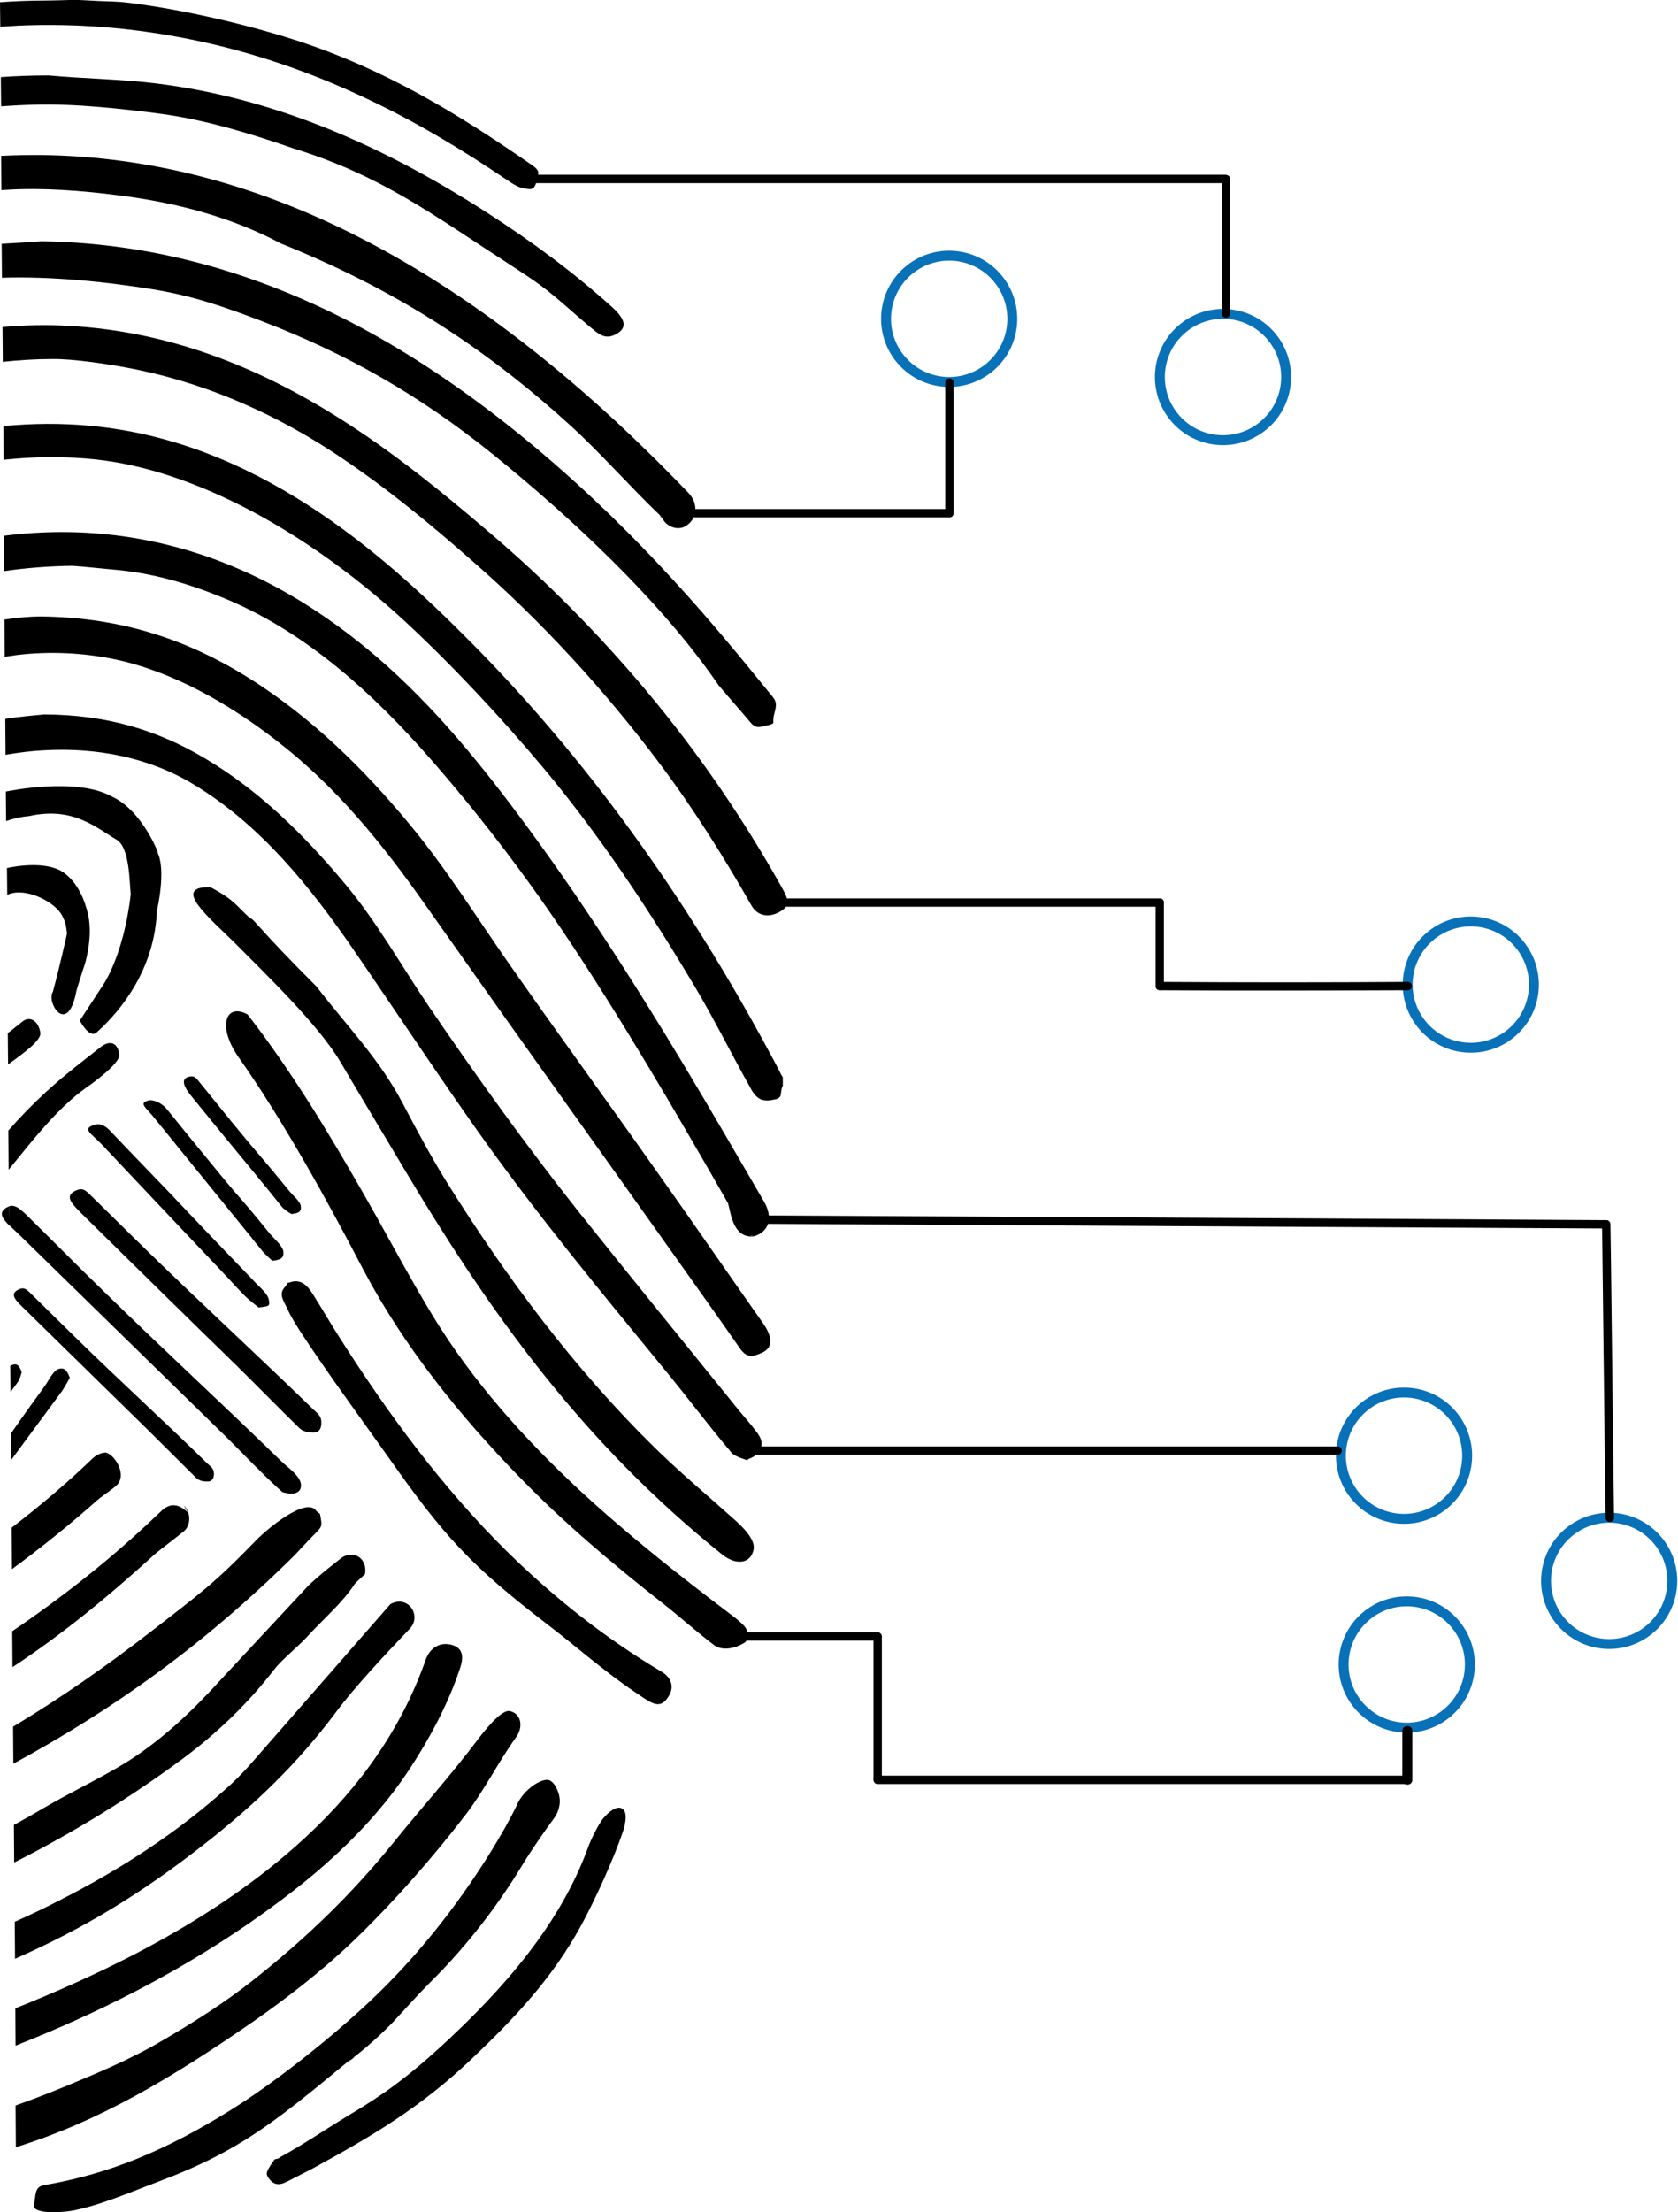 <!-- Generator: Adobe Illustrator 19.2.1, SVG Export Plug-In  -->
<svg version="1.1"
	 xmlns="http://www.w3.org/2000/svg" xmlns:xlink="http://www.w3.org/1999/xlink" xmlns:a="http://ns.adobe.com/AdobeSVGViewerExtensions/3.0/"
	 x="0px" y="0px" width="603.2px" height="794.8px" viewBox="0 0 603.2 794.8" style="enable-background:new 0 0 603.2 794.8;"
	 xml:space="preserve">
<style type="text/css">
	.st0{fill:none;stroke:#0971B8;stroke-width:3.565;stroke-miterlimit:10;}
	.st1{stroke:#000000;stroke-width:0;stroke-miterlimit:10;}
</style>
<defs>
</defs>
<g>
	<g>
		<ellipse transform="matrix(0.75 -0.661 0.661 0.75 20.227 324.55)" class="st0" cx="439.8" cy="135.5" rx="22.7" ry="22.7"/>
		
			<ellipse transform="matrix(0.75 -0.661 0.661 0.75 9.474 254.204)" class="st0" cx="341.3" cy="114.6" rx="22.7" ry="22.7"/>
		
			<ellipse transform="matrix(0.75 -0.661 0.661 0.75 -101.894 437.945)" class="st0" cx="528.9" cy="353.9" rx="22.7" ry="22.7"/>
		
			<ellipse transform="matrix(0.75 -0.661 0.661 0.75 -219.798 464.37)" class="st0" cx="504.9" cy="523.2" rx="22.7" ry="22.7"/>
		
			<ellipse transform="matrix(0.75 -0.661 0.661 0.75 -231.147 524.374)" class="st0" cx="578.7" cy="568.2" rx="22.7" ry="22.7"/>
		
			<ellipse transform="matrix(0.75 -0.661 0.661 0.75 -269.152 483.806)" class="st0" cx="505.9" cy="598.2" rx="22.7" ry="22.7"/>
		<g>
			<g>
				<path d="M439.2,64.3c0,16.1,0,32.3,0,48.4c0,1.9,3,1.9,3,0c0-16.1,0-32.3,0-48.4C442.2,62.4,439.2,62.4,439.2,64.3L439.2,64.3z"
					/>
			</g>
		</g>
		<g>
			<g>
				<path d="M192.2,65.8c28.1,0,56.2,0,84.3,0c44.4,0,88.7,0,133.1,0c10.2,0,20.5,0,30.7,0c1.9,0,1.9-3,0-3c-28.1,0-56.2,0-84.3,0
					c-44.4,0-88.7,0-133.1,0c-10.2,0-20.5,0-30.7,0C190.3,62.8,190.3,65.8,192.2,65.8L192.2,65.8z"/>
			</g>
		</g>
		<g>
			<g>
				<path d="M342.8,184.4c0-15.7,0-31.4,0-47c0-1.9-3-1.9-3,0c0,15.7,0,31.4,0,47C339.8,186.3,342.8,186.3,342.8,184.4L342.8,184.4z
					"/>
			</g>
		</g>
		<g>
			<g>
				<path d="M242.7,185.9c28.7,0,57.4,0,86.1,0c4.2,0,8.3,0,12.5,0c1.9,0,1.9-3,0-3c-28.7,0-57.4,0-86.1,0c-4.2,0-8.3,0-12.5,0
					C240.8,182.9,240.8,185.9,242.7,185.9L242.7,185.9z"/>
			</g>
		</g>
		<g>
			<g>
				<path d="M416.9,355.8c29.7,0.2,59.5,0.1,89.2,0c1.9,0,1.9-3,0-3c-29.7,0.2-59.5,0.2-89.2,0C415,352.8,415,355.8,416.9,355.8
					L416.9,355.8z"/>
			</g>
		</g>
		<g>
			<g>
				<path d="M415.4,324.3c0,10,0,20,0,30c0,1.9,3,1.9,3,0c0-10,0-20,0-30C418.4,322.3,415.4,322.3,415.4,324.3L415.4,324.3z"/>
			</g>
		</g>
		<g>
			<g>
				<path d="M575.9,439.9c0.4,30.8,0.7,61.6,1.1,92.4c0.1,4.4,0.1,8.7,0.2,13.1c0,1.9,3,1.9,3,0c-0.4-30.8-0.7-61.6-1.1-92.4
					c-0.1-4.4-0.1-8.7-0.2-13.1C578.9,438,575.9,438,575.9,439.9L575.9,439.9z"/>
			</g>
		</g>
		<g>
			<g>
				<path d="M271.9,439.7c34.4,0.2,68.8,0.4,103.1,0.6c54.8,0.3,109.7,0.6,164.5,0.9c12.6,0.1,25.2,0.1,37.9,0.2c1.9,0,1.9-3,0-3
					c-34.4-0.2-68.8-0.4-103.1-0.6c-54.8-0.3-109.7-0.6-164.5-0.9c-12.6-0.1-25.2-0.1-37.9-0.2C270,436.7,270,439.7,271.9,439.7
					L271.9,439.7z"/>
			</g>
		</g>
		<g>
			<g>
				<path d="M268.6,522.7c23.9,0,47.8,0,71.8,0c38.1,0,76.2,0,114.3,0c8.7,0,17.5,0,26.2,0c1.9,0,1.9-3,0-3c-23.9,0-47.8,0-71.8,0
					c-38.1,0-76.2,0-114.3,0c-8.7,0-17.5,0-26.2,0C266.7,519.7,266.7,522.7,268.6,522.7L268.6,522.7z"/>
			</g>
		</g>
		<g>
			<g>
				<path d="M507.7,639.5c0-5.9,0-11.8,0-17.6c0-2.3-3.6-2.3-3.6,0c0,5.9,0,11.8,0,17.6C504.2,641.8,507.7,641.8,507.7,639.5
					L507.7,639.5z"/>
			</g>
		</g>
		<g>
			<g>
				<path d="M315.5,641c21.4,0,42.9,0,64.3,0c34.2,0,68.4,0,102.5,0c7.9,0,15.8,0,23.7,0c1.9,0,1.9-3,0-3c-21.4,0-42.9,0-64.3,0
					c-34.2,0-68.4,0-102.5,0c-7.9,0-15.8,0-23.7,0C313.5,638,313.5,641,315.5,641L315.5,641z"/>
			</g>
		</g>
		<g>
			<g>
				<path d="M314,588.1c0,17,0,34,0,51c0,1.9,3,1.9,3,0c0-17,0-34,0-51C317,586.1,314,586.1,314,588.1L314,588.1z"/>
			</g>
		</g>
		<g>
			<g>
				<path d="M264,589.5c17.2,0,34.3,0,51.5,0c1.9,0,1.9-3,0-3c-17.2,0-34.3,0-51.5,0C262.1,586.5,262.1,589.5,264,589.5L264,589.5z"
					/>
			</g>
		</g>
		<g>
			<g>
				<path d="M276.9,325.8c40.9,0,81.8,0,122.8,0c5.7,0,11.5,0,17.2,0c1.9,0,1.9-3,0-3c-40.9,0-81.8,0-122.8,0c-5.7,0-11.5,0-17.2,0
					C275,322.8,275,325.8,276.9,325.8L276.9,325.8z"/>
			</g>
		</g>
	</g>
	<path d="M74.5,525.8c-15.2-14.9-31.8-30-47-44.9c-5.5-5.4-11.4-11.2-16.9-16.6c-1.5-1.4-2.3-1.8-4.1-0.9c-3.3,1.7-0.6,4.1,2.4,7
		c14.9,14.6,29.4,28.8,44.3,43.4c6.1,6,11.2,11.2,17.3,17.2c1.5,1.5,3.9,1.3,3.9,1.3s2.3,0.4,2.5-2.4
		C77,527.7,75.9,527.1,74.5,525.8z"/>
	<path d="M96.5,466.4c0.8,3.3,0.1,2.8-3.5,3.4c0,0-3.4-2.6-5.2-4.4c-7.2-7.5-0.7-0.8-7.8-8.3c-17.4-18.3-26.2-27.7-43.5-46
		c-3.5-3.7-7.2-5.5-2.7-6.9c2.3-0.8,4.2,0.4,5.9,2.2c6.4,6.8,14.7,15.3,21.2,22.1c17.7,18.7,12.5,13.1,30.3,31.7
		C92.7,461.9,95.5,464.1,96.5,466.4z"/>
	<path d="M101.8,449.3c0.5,2.7-0.9,3.4-3.9,3.7c0,0-2.7-2.3-4-4c-5.4-6.6-0.5-0.7-5.9-7.3c-13.1-16.1-19.8-24.4-32.9-40.5
		c-2.6-3.2-5.4-4.9-1.7-5.8c2-0.5,5.1,1.3,6.4,2.9c4.9,6,10.2,12.6,15.1,18.5c13.4,16.5,8.9,10.2,22.3,26.7
		C98.4,444.9,101.1,447.2,101.8,449.3z"/>
	<path d="M115.5,511.7c-0.2,3.5-3.1,3-3.1,3s-3,0.2-4.9-1.7c-7.7-7.5-14.1-14.1-21.8-21.7c-18.8-18.3-37-36.2-55.7-54.6
		c-3.7-3.7-7.2-6.8-3-8.8c2.2-1.1,3.3-0.7,5.1,1.1c7,6.8,14.3,14.1,21.3,20.9c19.2,18.7,40,37.8,59.2,56.5
		C114.3,508,115.7,508.8,115.5,511.7z"/>
	<path d="M108.1,433.1c0.4,2.3-0.8,2.8-3.3,3.1c0,0-2.4-1.3-3.5-2.6c-4.5-5.6,0,0-4.5-5.6c-11-13.5-17.2-20.8-28.2-34.4
		c-2.2-2.7-3.9-5.9-0.8-6.7c1.7-0.4,2.4,0,3.4,1.3c4.1,5,8.4,10.4,12.5,15.4c11.3,13.8,9.3,10.8,20.5,24.6
		C105.3,429.5,107.6,431.4,108.1,433.1z"/>
	<path d="M20.5,492.1c-1.8,1.2-3.3,4.4-4.4,5.9c-8.3,11.4-9,12.6-12.2,17.1l0.1,9.5c3.8-5.1,7.7-10.5,12.7-17.2
		c5.1-6.9,0.5-0.7,5.6-7.6c1.2-1.7,2.8-4.8,2.8-4.8C24,492.2,23,491,20.5,492.1z"/>
	<path d="M101.3,525.2c-23.8-23.1-40.5-38.3-64.3-61.5c-8.7-8.4-17.5-17.4-26.2-25.9c-2.2-2.1-4.9-5.3-7.5-4.4l0.1,6.9
		c1.1,1.1,2.5,2.3,3.8,3.6c23.3,22.7,45.9,44.9,69.1,67.5c9.6,9.3,10.4,10.5,19.9,19.8c2.4,2.3,5.3,4.9,5.3,4.9s6.4,2.2,6.7-2.2
		C108.4,530.5,103.4,527.3,101.3,525.2z"/>
	<path d="M7.8,493c-0.9-2.4-1.7-3.4-3.8-2.4c-0.1,0.1-0.2,0.1-0.3,0.2l0.1,9.4c0.7-0.9-0.8,1,2.3-3.2C7.2,495.7,7.8,493,7.8,493z"/>
	<path class="st1" d="M270.8,444.2c0.1,0,0.1,0,0.2-0.1C270.9,444,268.4,443.4,270.8,444.2z"/>
	<path d="M274.4,475.6c-12.9-18.3-25.6-36.8-38.6-55.1c-17.5-24.8-35.4-49.3-52.8-74.2c-11.7-16.7-22.5-34.1-35.5-49.8
		c-16.6-20.1-35-38.2-57.1-52.3c-22.1-14-46.1-22.4-75.8-22.7c-3.8,0-8.2,0.4-13,1.1l0.1,13.4c1.3-0.2,2.7-0.4,4-0.6
		c12-1.5,24.3-0.9,36.1,1.6c20.7,4.5,40.6,16,57.2,28.8c22,16.9,38.4,37.3,54.3,59.9c8.9,12.6,18.6,26.3,27.5,38.9
		c19.8,27.9,38.1,53.4,57.9,81.3c8.5,12,18.9,26.5,27.3,38.6c2.4,3.4,4.4,3.1,7.8,1.6C277.7,484.4,278,480.8,274.4,475.6z"/>
	<path d="M100.5,775.2c9.3-5.1,15.8-9.7,24.9-15.2c12.8-7.6,21.4-14,32.9-24.5c22.9-21,43.2-44.3,53.2-72c0.8-2.3,3.7-8.2,5.3-10.1
		c2.1-2.5,4.7-4.5,6.6-3.7c2.3,1,1.6,5.2,0.5,8.5c-3.4,9.9-9.9,24.3-15.2,34c-10.4,18.8-23.4,32.6-39.3,47.7
		c-18.4,17.5-36.2,27.9-57.1,39.3c-3.4,1.8-5.7,2.9-9.2,4.7c-2.9,1.5-4.8,1-6.3-1c-1.5-1.9-1-2.5,0.7-5.3c0.1-0.1,1-1.3,1-1.5
		C99,775.5,100,775.9,100.5,775.2z"/>
	<path d="M279.7,383.9c-29.5-55.8-65.1-107.2-109.5-152.2c-18.2-18.4-37.2-35.8-59-49.9c-24-15.5-49.9-26.1-78.6-28.8
		c-10.5-1-21-0.9-31.4,0.1l0.1,12.1c11.1-1.2,22.3-1.3,33.3-0.1c16.5,1.8,32.6,7.3,47.6,14.4c22.6,10.7,44.8,26.6,63.1,43.5
		c17.1,15.8,35.1,35.1,50.1,53c20.4,24.4,37.9,50.9,54.2,78.2c7.5,12.6,13.3,24.5,20.5,37.3c2.3,4,4.6,4.4,8.6,3.5
		c3-0.7,1.4-2.4,2.7-4.9c0-1,0-2,0-3C280.7,386,280.2,384.9,279.7,383.9z"/>
	<path d="M2.9,433.6c-3.7,1.8-2.3,4,0.5,6.8l-0.1-6.9C3.1,433.5,3,433.5,2.9,433.6z"/>
	<path d="M191.2,59.3c-27.1-18.8-52.9-34.4-84.4-44.7C81.7,6.5,55.9,1.9,43.5,0.7c-2.2-0.2-8.7-0.3-10.9-0.5c-0.4,0-2.5-0.1-4.1-0.2
		c-1.1,0-2.2-0.1-3.4,0c-2.6,0.1-7.8,0.2-9.1,0.2c-5.3,0-10.6,0.2-16,0.6l0.1,8.8c2.2-0.1,4.4-0.3,6.6-0.4C27.5,8.3,48,10,68.3,14.1
		c21.9,4.4,42.9,11.6,63.2,21.2c17.7,8.3,34.4,18.3,50.5,29.2c1.8,1.2,4.2,2.9,6.4,3.2c2,0.3,3.4,0.9,4.3-1.9
		C193.5,62.2,194.5,61.6,191.2,59.3z"/>
	<path d="M122.8,559.7l-3.9,3.1c-1.4,1-7.4,6.1-8.5,7.4l-31.2,33.5c-9.9,10.9-20.6,21.1-33,29c-9,5.7-21.1,11.4-30.1,16.7
		c-3.7,2.2-7.4,4.3-11.1,6.3l0.1,13.5c21.2-10.7,41.4-23.1,60.6-37.3c12.5-9.3,23.5-19.9,32.9-32.1c2.8-3.6,8.7-8.3,11.7-11.6
		c5.2-5.8,12.8-12.2,17.3-19.2c0.2-0.3,3.6-3.4,3.6-3.4C132.2,560.1,127.3,556.7,122.8,559.7z"/>
	<path d="M17.4,27.1C17.5,27,17.5,27,17.4,27.1L17.4,27.1z"/>
	<path d="M247.4,177c-13.6-14.1-27.7-27.7-42.7-40.4c-22.3-18.9-46-35.8-72-49.5C100.6,70.2,66.6,59.2,30.3,56.4
		c-10-0.8-19.9-0.9-29.9-0.4l0.1,12.3c0.6,0,1.3-0.1,1.9-0.1c13.1-0.8,27.3,0.3,40.4,2c20.6,2.6,40.4,7.8,58.2,17.3
		c39.8,16,71.8,36.2,103.4,64.8c11,9.9,22,22.5,32.7,32.7c0,0,0.7,1,1.6,2.2c1.9,2.5,5.5,3.4,8,1.7c0,0,0,0,0,0
		C250.9,186.1,251,180.7,247.4,177z"/>
	<path d="M56.6,306.3c1.1,1.8-5.2-15.1-16.4-20.1c-12.6-7.1-37.5-1.9-37.5-1.9c-0.2,0-0.4,0.1-0.6,0.1l0.1,10.6c3-1,5.8-1.6,8.4-1.8
		c15.7-3.5,24.1,4.3,31.3,8.5c4.8,2.8,4.6,15.4,5.1,19.6c-2.6,22.6-10.2,33-10.2,33l-8.1,12.4c0,0,3.4,6.6,6,4.3
		c9.1-8.1,21-23.2,21.7-43.9C56.5,327.1,59.8,312.5,56.6,306.3z"/>
	<path d="M32,330.4c-0.1-0.6-0.2-1.3-0.3-1.8c-1.3-5.4-3.8-11.6-9-15.2c-6-4.1-17.2-2.2-20.2-1.5l0.1,9.6c0.7-0.3,1.4-0.5,1.9-0.6
		c6.1-1.4,15.5,3.4,17.9,8.2c1.3,2.6,1.3,3.4,1.7,6.3c0,0-2.5,11.4-5.1,21c-2.5,3.8,5.4,16.3,8.5-0.5c0,0,1.7-5.6,3.2-10.1
		C32,340.7,32.7,335.5,32,330.4z"/>
	<path d="M277.7,250.3c-5.6-6.8-11.2-13.8-16.9-20.5c-23.7-28.2-49.4-54.3-78.4-77.2c-19.8-15.6-40.7-29.4-63.4-40.4
		c-32.9-15.9-67.4-25-104.2-25.5c-4.7,0.4-9.5,0.6-14.2,0.9l0.1,12.2c17.6-0.6,37.8,1.5,53.9,4.1c14.7,2.4,25.3,6.1,39.3,11.4
		c31.1,11.9,57.3,27,83.1,47.8c29.1,23.5,60.9,53.3,81.3,83.1c4.1,4.9,7.4,8.5,11.5,13.4c1.9,2.3,3.2,1.7,6.2,1
		c3.1-0.8,1.5-0.6,2.2-3.6C279,253.9,279.5,252.5,277.7,250.3z"/>
	<path d="M281,318.8c-15.1-27-32.8-52.3-53-75.7c-16.4-19-34.2-36.7-53.4-52.9C158,176,141,162.3,122.5,150.6
		c-29.8-18.9-61.8-31.5-97.5-33.5c-8.1-0.5-16.1-0.3-24.1,0.4L1,130c5.8-0.6,11.8-1,17.8-1c7.2-0.1,20.2,1.7,30.9,3.9
		c25.9,5.4,50.4,16.4,72.3,31.1c17.5,11.7,32.6,24.2,48.4,38.1c24.4,21.3,47.3,46.3,66.7,72.2c12.1,16.1,23.1,33.6,33,51
		c2.4,4.2,6.7,4.4,10.4,2.2C284.3,325.3,283.3,322.8,281,318.8z"/>
	<path d="M276.4,437.4c0-1.8-0.7-3.8-1.6-5.4c-9.6-16.5-19.1-32.9-28.9-49.2c-18.4-30.6-37.7-60.7-59.1-89.4
		c-16.4-22-33.8-43-55.1-60.5c-25.6-21-54.2-35.5-87.4-40.2c-14.3-2-28.6-2-42.9-0.2l0.1,12.7c8.2-1.2,16.4-1.8,24.5-1.9
		c4.6,0.3,9.6,0.9,14.2,1.3c14.9,1.2,28.5,5.3,42.2,11.1c28.4,12.2,51.8,33.6,72,56.6c17.1,19.5,33.3,40.6,47.8,62.1
		c21,31.2,40.8,65.3,59.5,97.9c1.1,3.9,1.8,12.4,9.1,12c0.1,0,0.2,0,0.2-0.1c-0.1,0-0.1,0-0.2,0.1c-2.4-0.8,0.1-0.3,0.2-0.1
		C274.3,443.3,276.5,440.8,276.4,437.4z"/>
	<g>
		<g>
			<path d="M220.1,110.4c-14.1-12.7-29.3-23.9-45.2-34.1C138.5,52.9,99.7,35.4,56.3,30c-12.9-1.6-25.9-1.7-38.8-2.9c0,0.1,0,0.1,0,0
				c-5.8,0-11.5,0.2-17.2,0.6l0.1,10.5c4.2-0.3,8.3-0.5,12.4-0.6c14.1-0.4,31.8,1.5,45.8,3.4c15.8,2.2,31.8,7.1,46.8,12.3
				c31.7,9.8,50.1,23.8,77,41.2c3.1,2,8.6,5.6,11.6,7.8c6.8,5,13.2,11.2,19.6,16.4c2.6,2.1,4.6,3,7.6,1.5
				C226,117.8,224.5,114.4,220.1,110.4z"/>
		</g>
	</g>
	<path d="M140.3,576.4l-49.4,56.5c-2.6,3-5.3,5.8-8.2,8.5c-18.5,16.8-39.2,30.2-61.5,41.5c-5.2,2.7-10.5,5.2-15.9,7.6l0.1,13.3
		c24.3-10.7,44.7-23,66.9-40.3c19.6-15.2,34.8-30.1,48.3-48.1c6.9-9.3,18.2-21.3,26.7-30.2C151.8,580.5,146.6,572.8,140.3,576.4z"/>
	<path d="M75.7,318.8c-14.6-0.5,0,11.3,9,20.3c10,10.1,29.9,29.2,37.7,42.5c6.7,11.4,17.4,29.2,24.2,40.6
		c27.2,45.5,56.3,86.2,95.9,121.8c5.2,4.7,11.8,10.3,17.3,14.7c4.5,3.5,9.9,3.5,11.1-1.9c0.8-3.8-4.5-8.7-7.1-11
		c-9.5-8.5-19.3-16.7-28.4-25.6c-28.8-28.3-52.9-60.5-74.4-94.8c-5.8-9.3-11-19-16.1-28.7c-8.5-16.2-19.6-27.3-31.1-42.2
		c-10.9-11-14-14.2-22.4-23.5c-1.1-1.2-1.4-1-1.4-1C85,325.6,84.7,323.6,75.7,318.8L75.7,318.8z"/>
	<path d="M85.5,379.5c16.2,22.9,32.1,51.8,45.1,76.7c14.7,27.8,34.8,52.7,56.8,75.2c15.8,16.2,33.3,30.9,51,44.8
		c6.5,5.1,11.7,9.9,18.3,14.9c2.5,1.9,6.4,1.4,9.3,0c2.6-1.4,2.4-0.7,2.5-4.9c0.1-1.8-4.1-4.8-6.3-6.5c-18.5-14-36.7-28.4-53.8-44.2
		c-20.1-18.7-38.3-39-52.7-62.5c-8.7-14.3-16.5-29.2-24.8-43.7c-12.8-22.4-26.1-44.4-41.9-64.8C81.4,360.3,77.9,368.3,85.5,379.5z"
		/>
	<path d="M66.1,540.9l1.5,2.6c-3.2-3.1-6.3-3.7-9.5-0.7c-12.8,12.3-25.5,23-40.1,33.7c-4.5,3.3-9,6.5-13.6,9.6l0.1,12.9
		c17-11.2,33.3-24.3,51.4-40.8c0.4-0.4,9.9-7.7,10.3-8.1C68.7,547.9,68.6,543.3,66.1,540.9z"/>
	<path d="M115,543.9l-1.2-0.9c-3.5-5.7-18.2,6.7-21.9,10.6c-15,15.5-20.1,19-37.2,32.3c-16.1,12.5-32.7,24.1-50,34.5l0.1,13.3
		c36.3-19.7,68.6-42.8,101-74.8c0.5-0.5,6.7-7.2,7.2-7.6C115.9,548.4,115.9,548.4,115,543.9z"/>
	<path d="M162,590.9c-4-0.9-7.5,1.2-9,5.5c-8.6,24.5-23.4,45.4-42.9,63.5c-18.2,16.9-39,30.4-61.2,42c-14.1,7.3-28.6,13.8-43.4,19.7
		l0.1,13.4c29.2-11.5,57.1-25.6,82.8-43.2c23.2-15.9,44.2-33.7,59.3-56.9c7.1-10.9,13.4-22.8,17.5-35
		C166.8,595.4,166.6,592,162,590.9z"/>
	<path d="M17.4,27.1C17.4,27.2,17.4,27.1,17.4,27.1L17.4,27.1z"/>
	<path d="M37.3,522L37.3,522c-1.5,0.2-2.9,1-4,2c-9.2,8.9-19,17.1-29.1,24.9l0.1,14.9c10.6-7.8,20.9-16.1,30.7-24.8
		c2.3-2,7-4.8,7.8-6.4C45.3,527.8,39.6,521.1,37.3,522z"/>
	<path d="M42.9,378.8c-0.7-4.5-3.6-5-6.7-2.6c-6.6,5.2-13.2,10.2-19.5,16c-4.8,4.4-9.3,9-13.7,14l0.1,14.1
		c8.8-10.8,17.6-22.2,27.9-29.5C33.6,389,43.4,381.9,42.9,378.8z"/>
	<path d="M14.5,371.1c-0.6-4.2-3.7-6.3-6.5-4c-1.7,1.4-3.4,2.7-5.2,4.1l0.1,11.3c0.9-0.7,1.8-1.4,2.7-2
		C7.9,378.7,14.9,373.9,14.5,371.1z"/>
	<path d="M103.7,471.1c-1.3-3.1-3.7-5.7-1.6-8.3c2.4-3,0.5-1.5,2-2c3.5-1.3,6,0.4,8.3,4.1c3.1,4.9,6,9.9,9.1,14.8
		c17.8,28.1,37.4,54.7,60.8,77.8c17,16.7,35.4,31.2,55.6,43.2c3.5,2.1,4.3,5.3,2.8,8.2c-3.3,5.9-6.3,3.2-12.4-0.9
		c-11.8-8-20.6-16-31.6-24.4c-27.2-20.9-36.7-31.1-56.8-59.6c-10.2-14.4-22-30.4-31.7-45.2C105.4,474.5,104,471.8,103.7,471.1z"/>
	<path d="M183.3,614.8c-3.2-0.7-9.4,7.4-12,10.8c-9.1,12.1-20.5,24.8-30,36.6c-14.8,18.3-31.1,34.1-50.1,49.1
		c-10.3,8.2-22,15.6-33.4,22.2c-11.2,6.6-23.8,11.8-35.7,16.7c-5.6,2.3-11.1,4.4-16.5,6.3l0.1,15c29.4-9.1,55.5-24.5,85.4-45.2
		c10.3-7.2,23.4-17,35.7-28.7c14.3-13.7,28.8-30.2,40.6-45.6c6.6-8.6,11.6-18.7,17.9-27.5C188.3,620.6,187.4,615.7,183.3,614.8z"/>
	<path d="M126.3,740l-1.2,0.7c-25.6,21.1-38.6,32.1-68,43.1c-10.1,3.8-21.8,8.9-31.7,10.6c-3.8,0.6-14,1.2-13.2-2.3
		c0.8-3.3,0-6.4,3.8-7c23.3-4,43.4-12.4,66.2-26.5c15.4-9.5,34-24.2,47.6-36.6c13.9-12.6,26.3-27,36.7-41.7
		c6.9-9.7,14.6-22,19.3-31.7c1.6-4.3,7.3-9.1,10.9-9.1c1.7,0,3.2,2.1,4,4.6c1.1,3.1,0.4,6.6-1.6,9.3c-2.9,3.9-8.3,11.6-11.7,17.3
		c-8.7,14.3-19.8,28.7-32.4,41.2c-5.2,5.2-9.2,9.8-13.6,14.5c-3.6,3.8-9.9,9.5-14,12.6C127,739.5,126.6,739.8,126.3,740z"/>
	<path d="M271.9,514.4c-2.4-3.2-5.2-6.2-7.7-9.4c-19-23.5-38.1-46.9-56.9-70.5c-18.5-23.4-36-47.7-52.8-72.4
		c-10.2-15-19-30.9-30.7-44.8c-14.7-17.5-30.7-33.4-50.6-45.1c-16.8-9.9-34.9-15.4-57.3-15.5c-3,0.3-8.4,0.7-14,1.6L2,271.2
		c4.7-0.8,9.3-1.4,13.7-1.6c18.9-1.1,37.9,2.5,54,12.3c24,14.5,42,36.9,57.7,59.8c13.9,20.2,30.4,45.1,44.6,65.1
		c20.4,28.8,43.7,57,66.1,84.3c9.4,11.4,15.3,19.5,24.8,30.8c1.3,1.5,4.5,2.3,6.3,3c-1.8-0.7,1.6-0.6,3.4-3
		C274.5,519.3,274,517.1,271.9,514.4z"/>
</g>
</svg>
